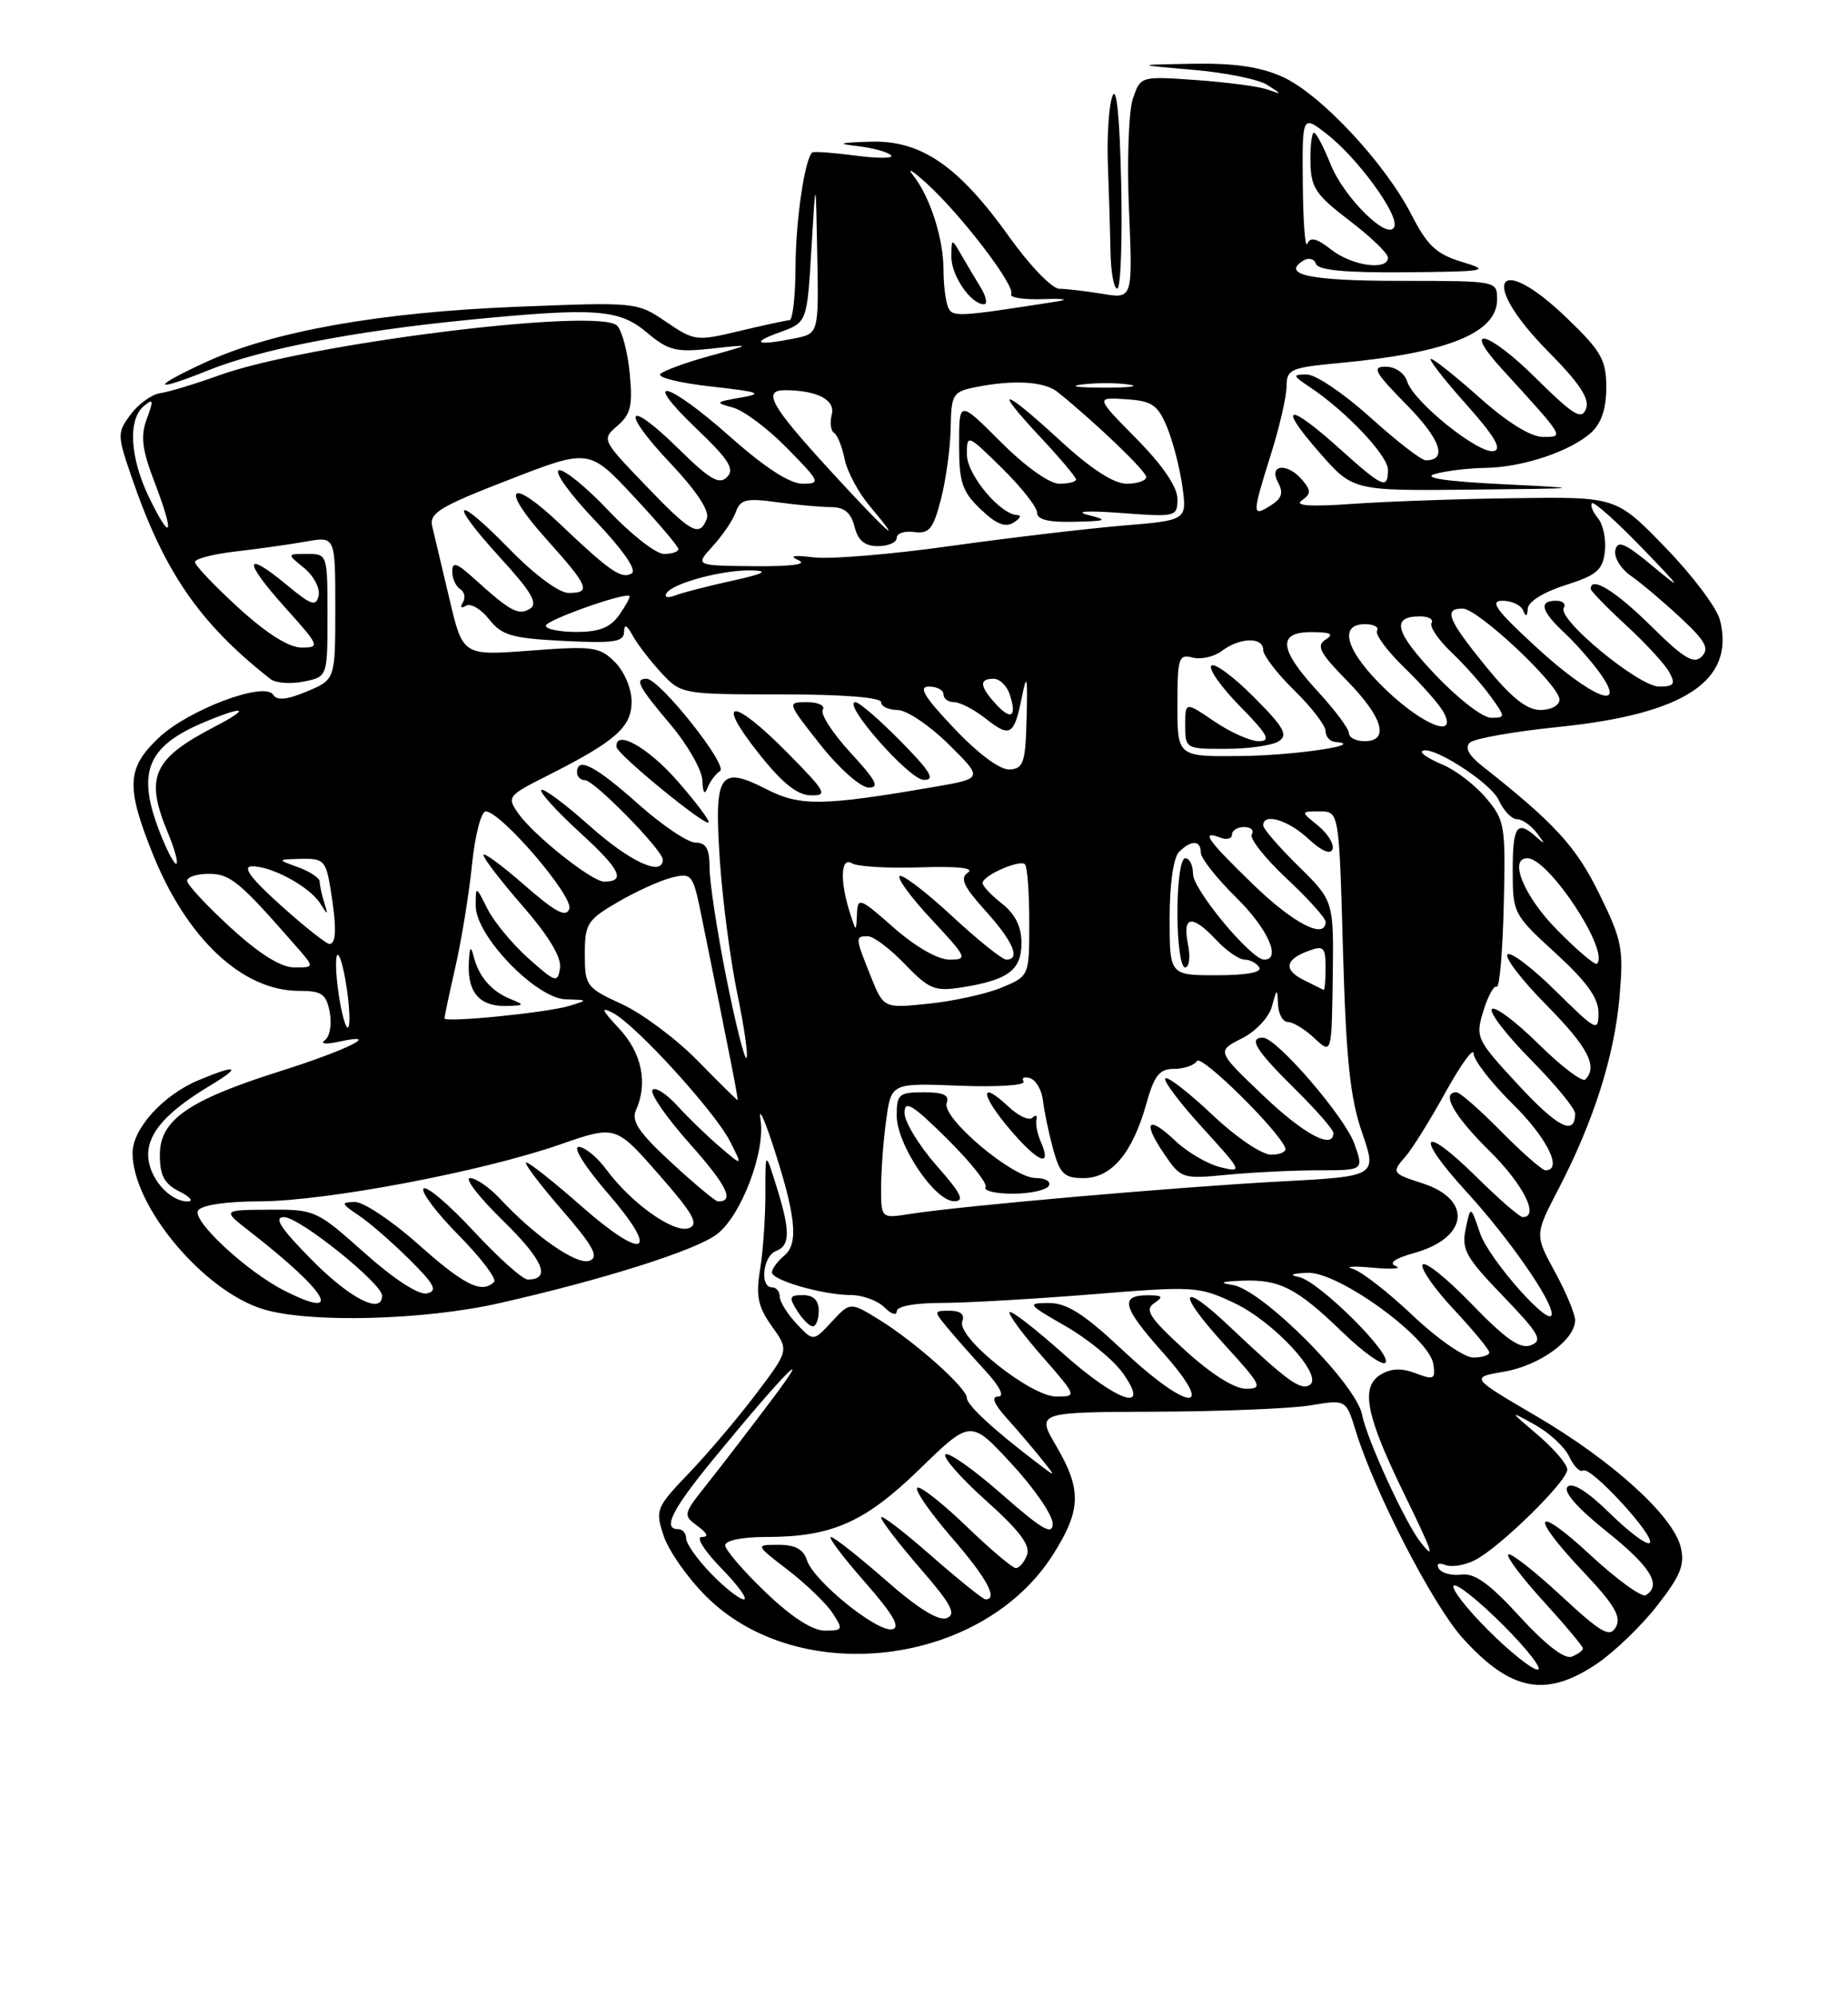 <?xml version="1.0" encoding="UTF-8" standalone="no"?>
<!DOCTYPE svg PUBLIC "-//W3C//DTD SVG 1.1//EN" "http://www.w3.org/Graphics/SVG/1.1/DTD/svg11.dtd" >
<svg xmlns="http://www.w3.org/2000/svg" xmlns:xlink="http://www.w3.org/1999/xlink" version="1.1" viewBox="0 0 237 256">
 <g >
 <path fill="currentColor"
d=" M 204.79 213.25 C 207.03 211.74 210.53 208.37 212.55 205.77 C 215.55 201.93 216.10 200.53 215.54 198.27 C 214.54 194.26 206.77 187.22 197.03 181.51 C 188.55 176.55 188.55 176.55 192.93 175.80 C 197.47 175.02 202.00 171.73 202.00 169.21 C 202.00 168.42 200.84 165.63 199.41 163.01 C 196.82 158.26 196.82 158.26 199.88 152.38 C 204.38 143.72 207.04 135.37 207.70 127.76 C 208.24 121.59 208.02 120.49 205.08 114.52 C 202.11 108.47 199.36 105.49 190.00 98.11 C 188.36 96.82 187.84 95.81 188.50 95.19 C 189.05 94.66 194.15 93.76 199.84 93.18 C 216.08 91.52 222.54 87.25 220.58 79.47 C 220.19 77.92 217.04 73.73 213.58 70.17 C 207.28 63.68 207.28 63.68 194.39 63.85 C 187.30 63.94 177.90 64.27 173.50 64.58 C 168.05 64.97 165.96 64.83 166.94 64.15 C 168.13 63.32 168.15 62.88 167.06 61.58 C 165.17 59.29 162.65 59.47 163.89 61.80 C 164.63 63.18 164.40 63.89 162.93 64.81 C 160.55 66.30 160.55 66.01 163.01 58.16 C 164.11 54.67 165.00 50.77 165.00 49.49 C 165.00 47.34 165.53 47.11 171.75 46.53 C 185.62 45.25 192.00 42.68 192.00 38.38 C 192.00 36.00 192.00 36.00 179.56 36.00 C 167.99 36.00 164.24 35.21 167.17 33.39 C 167.84 32.98 168.56 33.18 168.77 33.82 C 169.05 34.64 172.58 34.97 180.33 34.90 C 190.71 34.80 191.22 34.70 187.50 33.57 C 184.21 32.58 183.06 31.50 181.00 27.49 C 177.59 20.87 169.37 12.07 164.50 9.86 C 161.65 8.57 158.34 8.08 153.00 8.17 C 145.50 8.30 145.50 8.30 153.00 8.95 C 157.12 9.30 161.40 10.17 162.50 10.87 C 164.50 12.15 164.50 12.15 162.50 11.46 C 161.40 11.07 157.30 10.54 153.39 10.26 C 146.28 9.76 146.28 9.76 145.29 12.63 C 144.75 14.22 144.52 20.58 144.79 26.90 C 145.27 38.31 145.27 38.31 141.38 37.66 C 139.25 37.31 136.75 37.02 135.84 37.01 C 134.92 37.00 132.07 34.05 129.49 30.44 C 122.93 21.25 118.14 17.95 111.60 18.16 C 107.58 18.29 107.24 18.41 110.00 18.73 C 111.92 18.96 113.85 19.48 114.27 19.90 C 114.70 20.31 112.67 20.33 109.77 19.95 C 106.87 19.57 104.35 19.38 104.16 19.55 C 103.20 20.39 102.04 28.31 102.02 34.25 C 102.01 37.96 101.66 41.02 101.25 41.04 C 100.84 41.06 97.95 41.68 94.82 42.43 C 89.31 43.75 89.04 43.71 85.41 41.24 C 81.69 38.71 81.60 38.71 66.09 39.33 C 48.72 40.03 35.05 42.46 26.52 46.36 C 19.27 49.68 19.43 50.40 26.75 47.45 C 33.44 44.76 45.23 42.47 59.86 41.02 C 76.37 39.39 79.37 39.60 82.96 42.62 C 85.72 44.94 86.68 45.18 91.29 44.68 C 96.50 44.11 96.50 44.11 91.00 45.63 C 87.97 46.46 85.13 47.50 84.69 47.93 C 84.24 48.37 87.16 49.09 91.19 49.54 C 97.43 50.23 97.99 50.44 95.00 50.96 C 91.71 51.53 91.65 51.60 94.00 52.24 C 95.38 52.61 98.51 54.96 100.96 57.46 C 105.20 61.78 105.29 62.00 102.92 62.00 C 101.29 62.00 98.09 59.93 93.66 56.00 C 85.55 48.79 81.98 47.93 89.32 54.94 C 93.48 58.92 94.25 60.13 93.24 61.15 C 92.23 62.17 91.02 61.45 87.02 57.52 C 80.29 50.90 79.45 52.48 86.01 59.41 C 89.35 62.95 91.02 65.49 90.65 66.47 C 89.71 68.91 88.68 68.35 82.74 62.16 C 77.18 56.37 77.15 56.32 79.19 54.57 C 80.89 53.11 81.16 51.98 80.76 47.85 C 80.50 45.12 79.77 42.37 79.14 41.74 C 76.78 39.38 39.33 44.05 28.15 48.09 C 25.04 49.21 21.62 50.25 20.55 50.39 C 19.48 50.54 17.78 51.76 16.77 53.10 C 15.01 55.47 15.01 55.72 16.93 61.30 C 21.08 73.35 25.60 79.90 34.69 87.04 C 35.35 87.55 37.26 87.70 38.94 87.36 C 42.00 86.75 42.00 86.75 42.00 78.88 C 42.00 71.05 41.98 71.00 39.39 71.00 C 36.78 71.00 36.78 71.00 39.00 72.80 C 40.22 73.79 41.06 75.38 40.86 76.33 C 40.55 77.80 39.93 77.59 36.70 74.91 C 31.25 70.41 31.18 71.87 36.56 77.86 C 41.00 82.79 41.08 83.00 38.67 83.00 C 37.05 83.00 34.19 81.20 30.58 77.90 C 27.51 75.09 25.00 72.46 25.00 72.04 C 25.00 71.62 27.36 71.01 30.25 70.68 C 33.14 70.35 37.19 69.78 39.25 69.41 C 43.00 68.74 43.00 68.74 43.00 77.92 C 43.00 87.10 43.00 87.10 39.35 88.63 C 36.79 89.70 35.51 89.82 35.03 89.05 C 33.94 87.29 24.19 90.95 20.36 94.56 C 16.26 98.44 16.13 100.81 19.56 109.38 C 23.93 120.29 31.08 127.00 38.33 127.00 C 41.28 127.00 41.84 127.39 42.29 129.75 C 42.58 131.28 42.30 132.86 41.66 133.33 C 41.01 133.80 41.82 133.88 43.50 133.51 C 49.15 132.28 44.55 134.58 35.86 137.32 C 24.14 141.03 20.50 143.56 20.50 148.01 C 20.50 150.67 21.06 151.73 23.00 152.71 C 24.38 153.40 24.86 153.98 24.08 153.99 C 21.70 154.01 19.00 150.84 19.00 148.02 C 19.00 145.15 21.40 142.47 27.00 139.11 C 31.07 136.66 30.41 136.38 25.47 138.45 C 20.91 140.35 17.00 144.67 17.00 147.79 C 17.00 154.62 26.15 165.53 33.81 167.82 C 39.73 169.60 54.36 169.22 64.00 167.04 C 77.38 164.01 89.12 160.30 91.91 158.22 C 95.03 155.89 98.20 147.61 97.53 143.50 C 97.27 141.85 97.94 143.20 99.03 146.50 C 102.07 155.73 102.46 159.37 100.60 160.92 C 99.72 161.65 99.00 162.62 99.00 163.08 C 99.00 164.10 105.56 165.99 109.18 165.99 C 110.65 166.00 112.56 166.71 113.43 167.57 C 114.29 168.44 115.00 168.66 115.00 168.07 C 115.00 167.43 117.32 167.00 120.72 167.00 C 123.86 167.00 132.54 166.50 140.00 165.90 C 153.13 164.83 153.73 164.86 158.29 167.01 C 163.39 169.41 169.81 176.38 167.96 177.52 C 166.78 178.25 165.06 176.99 157.77 170.10 C 151.27 163.94 150.78 165.50 157.06 172.37 C 161.80 177.56 162.01 178.00 159.79 178.00 C 158.30 178.00 155.31 176.11 151.94 173.03 C 147.46 168.94 146.76 167.89 148.00 167.05 C 149.24 166.21 149.11 166.03 147.31 166.02 C 143.54 165.99 143.91 167.50 149.12 173.34 C 156.18 181.27 152.48 181.03 143.92 173.00 C 139.01 168.40 136.81 167.00 134.51 167.01 C 131.65 167.02 131.75 167.16 136.66 169.98 C 139.50 171.61 142.79 174.30 143.98 175.97 C 147.71 181.20 143.35 179.75 136.20 173.37 C 132.74 170.29 129.72 167.95 129.48 168.18 C 129.25 168.41 131.11 170.94 133.61 173.80 C 138.14 178.98 138.15 179.00 135.47 179.00 C 132.17 179.00 122.64 171.38 123.41 169.36 C 123.75 168.48 123.19 168.00 121.81 168.00 C 119.72 168.00 119.72 168.03 121.56 170.25 C 122.59 171.49 124.78 173.96 126.42 175.75 C 128.25 177.75 128.86 179.00 128.01 179.00 C 127.09 179.00 127.46 179.93 129.09 181.75 C 130.45 183.26 132.44 185.60 133.53 186.95 C 135.50 189.40 135.50 189.40 132.94 187.45 C 127.42 183.25 124.00 180.09 124.00 179.18 C 124.00 177.91 117.40 172.02 112.77 169.16 C 109.04 166.86 109.04 166.86 106.67 169.41 C 104.31 171.96 104.31 171.96 102.15 169.66 C 100.97 168.40 100.00 166.84 100.00 166.19 C 100.00 165.53 99.55 165.00 99.00 165.00 C 97.41 165.00 97.84 161.00 99.50 160.36 C 101.36 159.65 101.37 157.78 99.56 152.00 C 98.15 147.50 98.15 147.50 98.16 153.00 C 98.16 156.03 97.86 160.39 97.48 162.70 C 96.92 166.13 97.20 167.48 98.99 169.99 C 101.19 173.07 101.19 173.07 97.00 178.61 C 94.70 181.66 90.83 186.23 88.40 188.77 C 84.13 193.23 84.01 193.51 85.11 196.85 C 85.74 198.75 88.18 202.24 90.54 204.59 C 102.38 216.43 125.95 213.61 135.05 199.25 C 138.66 193.57 138.74 190.93 135.46 185.34 C 132.92 181.00 132.92 181.00 148.21 180.94 C 156.62 180.91 165.55 180.54 168.06 180.13 C 172.63 179.37 172.63 179.37 173.88 183.44 C 176.31 191.30 183.77 205.74 187.58 209.96 C 193.75 216.79 198.25 217.65 204.79 213.25 Z  M 105.00 168.00 C 105.00 166.66 104.33 166.00 102.99 166.00 C 101.23 166.00 101.14 166.25 102.23 168.00 C 102.92 169.10 103.82 170.00 104.24 170.00 C 104.66 170.00 105.00 169.10 105.00 168.00 Z  M 192.50 62.05 C 185.40 61.70 182.39 61.24 184.00 60.76 C 185.38 60.36 188.30 60.00 190.50 59.97 C 195.28 59.90 201.39 57.86 204.07 55.44 C 205.37 54.26 206.00 52.37 206.00 49.66 C 206.00 46.14 205.38 45.03 201.00 40.82 C 191.91 32.05 189.60 36.01 198.54 45.04 C 202.59 49.14 203.90 51.11 203.40 52.40 C 202.83 53.88 201.79 53.24 196.89 48.39 C 190.87 42.43 187.34 41.51 192.59 47.26 C 200.77 56.23 200.63 56.00 197.87 56.00 C 196.32 56.00 193.31 54.14 189.79 51.00 C 186.70 48.25 183.88 46.00 183.51 46.00 C 183.14 46.00 185.15 48.59 187.97 51.75 C 191.68 55.91 192.68 57.59 191.56 57.82 C 189.64 58.22 181.30 51.52 180.47 48.91 C 180.12 47.81 178.95 47.00 177.72 47.00 C 175.89 47.00 176.29 47.72 180.41 51.90 C 184.76 56.33 185.68 59.00 182.85 59.00 C 182.28 59.00 179.08 56.52 175.74 53.50 C 172.39 50.48 168.74 48.00 167.61 48.00 C 165.71 48.00 165.74 48.12 168.03 49.65 C 172.64 52.73 178.00 58.40 178.00 60.20 C 178.00 62.79 177.36 62.51 171.79 57.50 C 165.15 51.53 163.76 51.77 169.17 57.95 C 173.50 62.91 173.50 62.91 188.50 62.76 C 203.50 62.60 203.50 62.60 192.50 62.05 Z  M 143.79 23.56 C 143.60 15.00 143.20 10.92 142.67 12.31 C 142.21 13.52 141.95 17.42 142.08 21.00 C 142.22 24.58 142.37 29.64 142.42 32.25 C 142.46 34.86 142.85 37.00 143.29 37.00 C 143.72 37.00 143.95 30.95 143.79 23.56 Z  M 190.85 208.94 C 188.06 206.16 186.08 203.59 186.43 203.24 C 186.78 202.88 189.64 205.16 192.78 208.30 C 195.91 211.43 197.90 214.00 197.19 214.00 C 196.48 214.00 193.63 211.72 190.85 208.94 Z  M 194.91 207.21 C 191.07 203.01 189.12 201.60 187.45 201.82 C 186.21 201.98 184.90 201.65 184.54 201.07 C 184.16 200.45 184.50 200.25 185.37 200.59 C 186.18 200.90 187.89 200.62 189.17 199.96 C 192.36 198.33 201.00 189.86 201.00 188.36 C 201.00 187.69 199.31 185.71 197.25 183.95 C 193.50 180.76 193.50 180.76 196.87 182.63 C 198.72 183.66 200.70 185.50 201.26 186.72 C 201.83 187.94 202.62 188.73 203.03 188.48 C 204.00 187.88 212.36 196.97 211.57 197.76 C 211.23 198.10 208.94 196.40 206.48 193.98 C 203.61 191.17 201.66 189.94 201.04 190.56 C 200.43 191.17 202.22 193.23 206.04 196.29 C 211.70 200.81 213.15 203.17 211.07 204.46 C 210.56 204.77 207.41 202.50 204.07 199.41 C 196.71 192.59 196.02 194.03 203.09 201.50 C 207.04 205.67 207.96 207.24 207.24 208.53 C 206.45 209.95 205.41 209.35 200.13 204.46 C 196.72 201.31 193.71 198.96 193.43 199.24 C 193.15 199.52 195.19 202.23 197.96 205.26 C 200.73 208.30 203.00 211.01 203.00 211.28 C 203.00 211.56 202.35 212.04 201.55 212.34 C 200.65 212.69 198.17 210.78 194.91 207.21 Z  M 98.16 204.06 C 95.32 201.34 93.00 198.64 93.00 198.06 C 93.00 197.45 95.20 197.00 98.13 197.00 C 106.71 197.00 110.88 195.16 117.99 188.25 C 124.49 181.94 124.49 181.94 129.74 187.63 C 132.64 190.76 135.00 194.20 135.00 195.28 C 135.00 196.85 133.67 196.08 128.46 191.50 C 124.86 188.34 121.61 186.05 121.25 186.42 C 120.88 186.78 123.23 189.45 126.47 192.35 C 130.74 196.17 132.18 198.08 131.71 199.31 C 131.35 200.24 130.71 201.00 130.28 200.99 C 129.85 200.99 126.96 198.54 123.86 195.55 C 120.75 192.57 117.95 190.38 117.63 190.70 C 117.31 191.02 119.29 193.87 122.02 197.03 C 126.52 202.21 128.05 205.00 126.40 205.00 C 126.08 205.00 122.93 202.47 119.40 199.38 C 115.88 196.29 113.00 194.09 113.00 194.49 C 113.00 194.90 115.25 197.83 118.00 201.01 C 122.02 205.64 122.69 206.90 121.41 207.40 C 120.36 207.80 117.68 206.14 113.55 202.50 C 110.10 199.48 106.95 197.00 106.56 197.00 C 106.16 197.00 108.11 199.59 110.89 202.75 C 114.52 206.88 115.52 208.59 114.43 208.83 C 112.51 209.25 104.34 202.64 103.49 199.98 C 103.05 198.58 101.98 198.00 99.85 198.00 C 96.84 198.00 96.84 198.00 101.07 201.25 C 103.39 203.04 105.96 205.51 106.77 206.75 C 108.16 208.87 108.11 209.00 105.78 209.00 C 104.18 209.00 101.49 207.25 98.16 204.06 Z  M 91.20 201.70 C 89.44 199.89 88.00 197.86 88.00 197.20 C 88.00 196.54 87.55 196.00 87.00 196.00 C 84.93 196.00 86.16 193.52 91.42 187.11 C 100.44 176.10 104.85 171.62 98.91 179.50 C 96.01 183.35 92.26 188.23 90.58 190.34 C 87.61 194.07 87.58 194.22 89.45 195.59 C 90.75 196.54 90.93 197.00 89.99 197.00 C 89.21 197.00 90.33 198.78 92.50 201.00 C 94.65 203.20 95.95 205.00 95.40 205.00 C 94.85 205.00 92.95 203.52 91.20 201.70 Z  M 182.24 197.75 C 180.28 195.32 175.28 184.46 174.69 181.34 C 173.93 177.38 161.87 165.29 158.09 164.70 C 156.24 164.41 156.58 164.26 159.32 164.15 C 164.12 163.96 166.33 165.10 172.23 170.81 C 174.83 173.32 177.27 175.06 177.67 174.67 C 178.67 173.66 169.11 164.18 166.58 163.68 C 165.25 163.42 165.64 163.22 167.69 163.14 C 171.64 162.97 183.32 171.44 183.82 174.84 C 184.11 176.79 183.88 176.90 181.54 176.01 C 179.71 175.32 178.37 175.38 177.03 176.21 C 174.47 177.81 175.18 181.40 179.97 191.25 C 183.75 198.99 184.13 200.10 182.24 197.75 Z  M 181.18 168.61 C 178.05 165.64 174.60 162.96 173.50 162.64 C 172.40 162.33 173.53 162.25 176.00 162.48 C 178.47 162.71 179.83 162.62 179.01 162.28 C 178.04 161.89 178.88 161.29 181.40 160.59 C 188.31 158.65 188.87 153.75 182.43 151.67 C 178.52 150.41 178.44 150.29 180.23 148.26 C 181.09 147.29 183.41 143.57 185.38 140.00 C 187.36 136.43 188.98 134.19 188.99 135.04 C 188.99 135.88 191.25 138.79 194.00 141.50 C 198.42 145.85 200.47 150.00 198.21 150.00 C 197.78 150.00 195.21 147.75 192.50 145.00 C 189.79 142.25 187.22 140.00 186.79 140.00 C 184.75 140.00 186.45 143.01 191.00 147.50 C 195.36 151.80 197.48 156.00 195.28 156.00 C 194.89 156.00 192.20 153.66 189.31 150.81 C 182.31 143.90 181.32 145.38 188.04 152.72 C 193.42 158.59 199.00 166.57 199.00 168.40 C 199.00 170.49 190.98 161.47 189.81 158.06 C 188.60 154.50 188.60 154.50 187.97 157.50 C 187.41 160.15 187.98 161.16 192.75 166.11 C 197.41 170.95 197.91 171.82 196.34 172.42 C 194.96 172.95 193.13 171.68 188.76 167.16 C 185.59 163.88 182.75 161.60 182.45 162.09 C 182.14 162.58 183.95 165.17 186.45 167.84 C 188.95 170.52 191.00 173.00 191.00 173.35 C 191.00 173.71 190.07 174.00 188.93 174.00 C 187.78 174.00 184.30 171.57 181.18 168.61 Z  M 36.50 165.44 C 31.68 163.01 24.60 156.45 25.40 155.16 C 25.84 154.46 28.96 153.99 33.31 153.98 C 41.84 153.95 61.84 150.17 71.83 146.69 C 78.95 144.22 78.95 144.22 84.47 150.51 C 88.91 155.57 89.67 156.91 88.36 157.41 C 86.47 158.14 81.00 154.27 77.79 149.94 C 76.60 148.32 74.99 147.00 74.21 147.00 C 73.42 147.00 75.04 149.58 77.93 152.92 C 84.74 160.78 82.74 161.77 74.55 154.59 C 71.06 151.51 67.88 149.00 67.50 149.00 C 67.11 149.00 69.14 151.70 72.00 155.00 C 76.11 159.74 76.86 161.12 75.61 161.59 C 74.00 162.21 68.65 158.50 64.08 153.60 C 62.74 152.17 61.03 151.00 60.28 151.00 C 59.53 151.00 61.44 153.47 64.53 156.48 C 69.68 161.52 70.73 163.99 67.69 164.00 C 67.04 164.01 63.92 161.22 60.77 157.82 C 57.61 154.42 54.71 151.95 54.32 152.34 C 53.94 152.73 55.96 155.43 58.83 158.33 C 61.70 161.24 63.74 163.93 63.36 164.31 C 61.80 165.86 59.52 164.73 53.66 159.50 C 50.27 156.48 46.60 154.03 45.50 154.06 C 43.69 154.10 43.74 154.26 46.00 155.78 C 47.38 156.69 50.30 159.24 52.50 161.42 C 55.76 164.66 56.17 165.47 54.74 165.78 C 53.68 166.00 50.53 163.96 46.74 160.58 C 40.61 155.11 40.39 155.01 34.50 155.05 C 28.50 155.09 28.50 155.09 31.98 157.80 C 42.03 165.61 44.24 169.35 36.50 165.44 Z  M 40.00 161.50 C 35.97 157.42 35.05 156.00 36.43 156.00 C 38.39 156.00 49.00 164.50 49.00 166.08 C 49.00 168.54 44.89 166.45 40.00 161.50 Z  M 113.00 152.23 C 113.00 150.06 113.29 146.15 113.65 143.55 C 114.30 138.81 114.30 138.81 123.05 139.16 C 127.94 139.35 131.57 139.11 131.27 138.62 C 130.97 138.14 131.35 137.95 132.11 138.20 C 132.87 138.45 133.62 139.75 133.76 141.08 C 133.91 142.41 134.49 145.19 135.05 147.25 C 135.94 150.48 136.48 151.00 138.97 151.00 C 142.53 151.00 145.23 147.81 146.99 141.55 C 148.03 137.83 148.68 137.00 150.57 137.00 C 151.84 137.00 153.16 136.55 153.51 135.99 C 154.05 135.11 163.95 144.85 164.83 147.13 C 165.02 147.61 164.20 148.00 163.02 148.00 C 161.81 148.00 158.50 145.75 155.43 142.84 C 152.43 140.01 149.74 137.93 149.45 138.22 C 149.16 138.51 151.30 141.36 154.21 144.54 C 159.34 150.16 159.41 150.32 156.50 149.60 C 154.85 149.19 152.27 147.68 150.76 146.25 C 147.21 142.88 146.45 143.71 149.28 147.87 C 151.46 151.08 151.61 151.13 157.40 150.57 C 160.64 150.26 165.90 150.00 169.09 150.00 C 174.90 150.00 174.90 150.00 173.70 146.61 C 172.48 143.16 163.72 133.00 161.96 133.00 C 160.05 133.00 161.09 134.66 166.00 139.50 C 168.75 142.21 171.00 144.78 171.00 145.21 C 171.00 147.42 167.22 145.40 161.94 140.36 C 156.04 134.73 156.04 134.73 159.24 133.11 C 161.04 132.21 162.74 130.40 163.12 129.00 C 163.76 126.63 163.81 126.62 163.90 128.75 C 163.96 129.99 164.53 131.00 165.19 131.00 C 165.84 131.00 167.36 131.93 168.57 133.07 C 170.78 135.14 170.78 135.14 170.92 125.31 C 171.05 115.47 171.05 115.47 166.53 111.03 C 164.04 108.58 162.00 106.23 162.00 105.79 C 162.00 104.15 165.19 105.09 167.79 107.51 C 169.49 109.09 170.64 109.58 170.89 108.83 C 171.11 108.18 170.27 106.83 169.03 105.82 C 166.78 104.00 166.78 104.00 169.25 104.00 C 171.73 104.00 171.73 104.00 172.23 121.75 C 172.63 135.76 173.14 140.69 174.67 145.14 C 176.62 150.78 176.62 150.78 164.06 151.44 C 150.99 152.14 123.26 154.56 116.75 155.59 C 113.00 156.18 113.00 156.18 113.00 152.23 Z  M 120.08 149.36 C 117.84 146.81 116.00 143.78 116.00 142.64 C 116.00 140.95 117.00 141.55 121.45 145.95 C 124.45 148.92 126.68 151.71 126.39 152.17 C 126.11 152.63 127.68 153.00 129.88 153.00 C 132.08 153.00 134.16 152.55 134.50 152.00 C 134.84 151.44 134.09 151.00 132.81 150.99 C 129.87 150.99 120.70 143.24 121.41 141.37 C 121.79 140.37 121.00 140.00 118.47 140.00 C 115.28 140.00 115.00 140.25 115.00 142.99 C 115.00 146.67 119.84 153.91 122.33 153.96 C 123.78 153.99 123.30 153.01 120.08 149.36 Z  M 133.46 146.29 C 133.03 145.31 132.79 144.05 132.92 143.50 C 133.06 142.95 132.83 142.84 132.41 143.26 C 131.99 143.68 130.60 143.04 129.33 141.84 C 125.53 138.27 125.73 140.33 129.62 144.88 C 133.22 149.07 134.96 149.72 133.46 146.29 Z  M 86.13 149.04 C 81.94 145.18 80.93 143.69 81.56 142.29 C 83.12 138.82 82.31 134.94 79.39 131.82 C 77.15 129.43 76.97 128.98 78.60 129.83 C 81.53 131.34 91.68 142.47 93.64 146.32 C 95.25 149.50 95.25 149.50 92.38 147.05 C 90.79 145.71 88.31 143.31 86.86 141.72 C 85.41 140.14 83.97 139.24 83.67 139.72 C 83.37 140.21 85.55 143.34 88.53 146.67 C 93.24 151.97 94.24 154.02 92.08 153.99 C 91.76 153.99 89.08 151.76 86.13 149.04 Z  M 194.69 139.03 C 189.32 133.23 189.20 132.97 190.24 129.57 C 190.83 127.65 191.60 126.25 191.95 126.47 C 192.30 126.69 192.71 122.01 192.85 116.08 C 193.11 105.80 193.00 105.15 190.58 102.28 C 189.18 100.62 186.67 98.69 184.99 98.00 C 183.31 97.30 182.13 96.53 182.37 96.30 C 183.36 95.31 191.16 100.27 192.20 102.54 C 192.82 103.89 193.87 105.00 194.54 105.00 C 195.21 105.00 196.35 105.79 197.08 106.75 C 198.21 108.24 198.19 108.31 197.00 107.25 C 194.55 105.07 194.00 105.86 194.00 111.57 C 194.00 117.05 194.09 117.23 199.50 122.17 C 203.48 125.81 205.00 127.92 205.00 129.82 C 205.00 132.30 204.72 132.15 199.52 127.02 C 196.51 124.05 193.73 121.94 193.33 122.33 C 192.94 122.73 195.18 125.64 198.31 128.81 C 203.64 134.19 204.96 136.71 203.31 138.36 C 202.93 138.74 200.24 136.70 197.33 133.83 C 194.43 130.96 191.73 128.94 191.33 129.33 C 190.94 129.73 193.18 132.64 196.31 135.81 C 199.44 138.97 202.00 142.08 202.00 142.72 C 202.00 145.65 199.78 144.53 194.69 139.03 Z  M 89.46 135.94 C 86.73 133.16 82.36 129.90 79.75 128.70 C 75.18 126.60 75.00 126.35 75.00 122.30 C 75.00 118.40 75.31 117.90 79.25 115.61 C 81.59 114.25 84.70 112.84 86.16 112.48 C 88.71 111.86 88.87 112.06 89.91 117.16 C 93.90 136.79 94.72 141.00 94.58 141.00 C 94.50 141.00 92.19 138.73 89.46 135.94 Z  M 93.14 125.27 C 91.96 119.35 91.00 113.04 91.00 111.25 C 91.00 108.79 90.56 108.00 89.20 108.00 C 88.21 108.00 84.87 105.75 81.79 103.00 C 76.34 98.15 74.00 96.94 74.00 99.00 C 74.00 99.55 74.46 100.00 75.02 100.00 C 76.20 100.00 85.00 108.97 85.00 110.18 C 85.00 112.40 80.81 110.48 75.65 105.88 C 72.49 103.06 69.69 100.98 69.42 101.25 C 69.15 101.52 71.40 103.99 74.42 106.75 C 79.56 111.45 80.32 113.00 77.47 113.00 C 75.91 113.00 68.43 107.06 66.47 104.26 C 64.98 102.14 65.11 101.98 70.22 99.41 C 78.94 95.01 81.00 93.20 81.00 89.93 C 81.00 88.27 80.07 86.07 78.87 84.87 C 76.90 82.90 76.06 82.78 68.04 83.39 C 59.35 84.05 59.35 84.05 57.64 76.77 C 56.70 72.77 55.70 68.60 55.44 67.50 C 55.01 65.77 56.32 64.96 65.25 61.50 C 75.55 57.50 75.55 57.50 81.27 63.63 C 84.42 67.00 87.00 70.04 87.00 70.38 C 87.00 70.72 86.17 71.00 85.15 71.00 C 84.12 71.00 80.93 68.50 78.04 65.45 C 75.16 62.40 72.28 60.07 71.66 60.28 C 71.04 60.49 73.14 63.39 76.33 66.73 C 79.90 70.48 81.70 73.07 81.02 73.49 C 79.73 74.28 78.21 73.24 71.85 67.19 C 65.36 61.02 64.01 62.34 69.98 69.00 C 75.54 75.19 75.87 76.00 72.91 76.00 C 71.70 76.00 68.54 73.66 65.35 70.39 C 58.28 63.15 57.32 64.00 64.13 71.46 C 68.18 75.89 69.04 77.36 67.96 78.03 C 66.49 78.93 65.45 78.37 60.75 74.11 C 58.56 72.13 58.00 71.96 58.00 73.25 C 58.00 74.15 58.46 75.16 59.02 75.51 C 59.58 75.86 59.73 76.63 59.36 77.22 C 58.98 77.84 59.15 78.02 59.77 77.64 C 60.36 77.28 61.69 78.06 62.72 79.37 C 64.35 81.44 65.62 81.81 72.30 82.15 C 78.68 82.47 80.01 82.28 80.03 81.02 C 80.05 79.93 80.38 80.07 81.16 81.50 C 81.77 82.60 83.42 84.74 84.82 86.25 C 87.35 88.97 87.50 89.00 100.19 89.00 C 108.06 89.00 113.00 89.39 113.00 90.00 C 113.00 90.55 113.95 91.00 115.10 91.00 C 116.26 91.00 119.20 92.97 121.65 95.39 C 126.10 99.78 126.10 99.78 119.80 100.86 C 105.58 103.31 102.62 103.36 98.37 101.19 C 92.26 98.07 91.57 99.09 92.31 110.16 C 92.65 115.30 93.66 123.02 94.55 127.33 C 95.45 131.63 95.98 135.36 95.73 135.60 C 95.49 135.84 94.32 131.20 93.14 125.27 Z  M 86.87 100.09 C 83.09 95.77 78.85 93.41 79.07 95.75 C 79.16 96.69 90.36 105.86 90.87 105.42 C 91.08 105.24 89.28 102.84 86.87 100.09 Z  M 92.34 98.83 C 93.43 98.12 84.58 87.00 82.92 87.00 C 81.35 87.00 81.86 87.98 86.00 92.88 C 88.20 95.49 90.04 98.72 90.08 100.06 C 90.13 101.61 90.37 101.95 90.73 101.00 C 91.04 100.17 91.77 99.20 92.34 98.83 Z  M 101.00 96.50 C 94.00 89.41 91.62 89.37 97.20 96.44 C 100.27 100.33 102.21 101.90 103.97 101.94 C 106.21 102.00 105.95 101.51 101.00 96.50 Z  M 109.08 96.48 C 106.79 93.99 105.18 91.51 105.52 90.98 C 105.85 90.44 104.95 90.00 103.51 90.00 C 100.91 90.00 100.91 90.01 105.20 95.44 C 107.58 98.46 110.34 100.91 111.38 100.94 C 112.86 100.99 112.37 100.04 109.08 96.48 Z  M 115.50 95.00 C 112.79 92.25 110.19 90.00 109.71 90.00 C 107.87 90.00 116.58 99.92 118.46 99.96 C 120.00 99.99 119.36 98.92 115.50 95.00 Z  M 43.45 127.55 C 43.07 124.99 42.98 122.68 43.26 122.41 C 43.53 122.13 44.07 123.99 44.45 126.55 C 44.84 129.10 44.93 131.41 44.65 131.68 C 44.38 131.96 43.84 130.10 43.45 127.55 Z  M 57.00 130.52 C 57.00 130.30 57.64 127.28 58.43 123.81 C 59.21 120.34 60.17 114.46 60.54 110.75 C 60.92 107.04 61.71 104.00 62.29 104.00 C 64.22 104.00 73.57 114.89 73.01 116.48 C 72.60 117.65 71.26 116.94 67.24 113.43 C 64.36 110.91 62.00 109.18 62.00 109.59 C 62.00 110.01 64.28 112.97 67.07 116.17 C 70.38 119.98 72.03 122.72 71.82 124.08 C 71.52 126.03 71.25 125.94 67.76 122.83 C 65.71 121.00 63.35 118.15 62.52 116.50 C 61.01 113.50 61.01 113.50 61.01 116.11 C 61.00 119.95 68.74 127.97 72.57 128.09 C 75.45 128.17 75.46 128.18 73.00 128.93 C 70.08 129.81 57.00 131.11 57.00 130.52 Z  M 65.47 128.05 C 62.99 127.04 61.38 125.16 60.72 122.50 C 60.38 121.11 60.20 121.43 60.12 123.55 C 59.97 127.26 61.56 129.02 64.95 128.94 C 67.28 128.88 67.33 128.80 65.47 128.05 Z  M 111.66 125.11 C 109.66 120.12 109.65 120.00 111.30 120.00 C 112.02 120.00 114.16 121.61 116.05 123.58 C 119.17 126.81 119.87 127.10 123.38 126.55 C 129.30 125.61 131.00 124.34 131.00 120.86 C 131.00 118.77 130.20 117.16 128.50 115.82 C 127.12 114.74 126.00 113.55 126.01 113.18 C 126.02 112.22 130.79 110.12 131.45 110.78 C 131.75 111.09 132.00 114.43 132.00 118.22 C 132.00 125.10 132.00 125.10 128.49 126.57 C 126.57 127.37 122.36 128.31 119.15 128.64 C 113.32 129.25 113.32 129.25 111.66 125.11 Z  M 167.25 125.64 C 164.58 124.32 164.77 123.00 167.80 121.88 C 169.75 121.16 170.00 121.40 170.00 124.03 C 170.00 125.66 169.89 126.94 169.75 126.88 C 169.61 126.81 168.49 126.25 167.25 125.64 Z  M 150.00 117.70 C 150.00 113.36 150.49 109.91 151.20 109.20 C 152.77 107.63 154.00 107.67 154.00 109.29 C 154.00 110.00 156.03 112.57 158.50 115.00 C 162.57 118.99 164.38 123.00 162.13 123.00 C 160.46 123.00 153.00 114.03 153.00 112.02 C 153.00 110.91 152.55 110.00 152.00 110.00 C 151.43 110.00 151.00 113.00 151.00 117.00 C 151.00 120.88 151.43 124.00 151.97 124.00 C 152.52 124.00 152.69 122.69 152.35 121.00 C 151.62 117.34 152.87 117.17 156.00 120.50 C 157.29 121.88 158.92 123.00 159.62 123.00 C 160.31 123.00 161.16 123.45 161.50 124.00 C 161.89 124.62 159.84 125.00 156.06 125.00 C 150.00 125.00 150.00 125.00 150.00 117.70 Z  M 29.58 118.90 C 26.51 116.09 24.00 113.39 24.00 112.90 C 24.00 112.40 25.26 112.00 26.80 112.00 C 29.53 112.00 30.73 113.00 37.94 121.25 C 40.35 124.00 40.35 124.00 37.75 124.00 C 36.03 124.00 33.29 122.29 29.58 118.90 Z  M 199.69 119.19 C 195.46 114.90 193.43 110.00 195.88 110.00 C 198.61 110.00 206.45 121.88 204.81 123.52 C 204.57 123.76 202.27 121.81 199.69 119.19 Z  M 114.64 118.92 C 110.24 115.04 109.99 114.95 109.90 117.17 C 109.80 119.50 109.80 119.50 109.00 117.00 C 107.69 112.92 107.82 109.77 109.25 110.65 C 109.94 111.08 113.88 111.31 118.00 111.17 C 122.80 111.01 125.01 111.25 124.14 111.83 C 123.07 112.56 123.55 113.60 126.39 116.75 C 129.93 120.67 130.93 123.00 129.06 123.00 C 128.54 123.00 125.37 120.46 122.03 117.36 C 118.68 114.26 115.68 111.98 115.37 112.30 C 115.05 112.61 116.93 115.15 119.54 117.93 C 124.03 122.74 124.14 123.00 121.78 123.00 C 120.28 123.00 117.42 121.36 114.64 118.92 Z  M 36.00 116.03 C 32.15 112.57 31.04 111.07 32.30 111.04 C 34.77 110.98 39.66 113.62 41.03 115.75 C 42.08 117.38 42.11 117.38 41.58 115.67 C 41.26 114.66 41.00 113.46 41.00 113.00 C 41.00 112.54 39.76 111.71 38.25 111.16 C 35.50 110.16 35.50 110.16 38.62 110.08 C 41.47 110.01 41.79 110.33 42.36 113.75 C 43.19 118.77 43.15 121.00 42.25 120.99 C 41.84 120.98 39.02 118.75 36.00 116.03 Z  M 160.75 113.40 C 154.82 107.66 153.91 106.37 156.50 107.36 C 157.32 107.68 158.00 107.50 158.00 106.97 C 158.00 106.44 158.70 106.00 159.56 106.00 C 160.42 106.00 160.86 106.42 160.54 106.94 C 160.22 107.46 162.22 109.99 164.98 112.58 C 167.74 115.16 170.00 117.66 170.00 118.14 C 170.00 120.49 165.91 118.39 160.75 113.40 Z  M 20.63 107.02 C 17.44 99.06 18.75 95.67 26.25 92.54 C 31.49 90.35 32.22 90.71 27.50 93.16 C 19.59 97.26 18.56 99.61 21.51 106.69 C 22.35 108.68 22.85 110.48 22.64 110.70 C 22.42 110.91 21.52 109.26 20.63 107.02 Z  M 122.39 93.38 C 118.51 89.30 117.73 88.00 119.14 88.00 C 120.16 88.00 121.00 88.45 121.00 89.00 C 121.00 89.55 121.61 90.00 122.37 90.00 C 123.12 90.00 124.94 90.95 126.42 92.11 C 129.57 94.59 130.06 94.29 131.07 89.26 C 131.69 86.19 131.80 86.69 131.66 92.00 C 131.52 97.73 131.26 98.52 129.50 98.63 C 128.28 98.71 125.51 96.67 122.39 93.38 Z  M 151.00 90.38 C 151.00 84.31 151.16 83.81 152.95 84.28 C 154.03 84.56 155.72 84.18 156.70 83.43 C 159.00 81.69 162.00 81.61 162.00 83.30 C 162.00 84.01 163.80 86.35 166.00 88.50 C 168.20 90.65 170.00 92.99 170.00 93.70 C 170.00 94.42 170.56 95.04 171.25 95.10 C 175.38 95.43 166.13 96.82 159.25 96.90 C 151.00 97.00 151.00 97.00 151.00 90.38 Z  M 164.00 95.01 C 165.23 94.22 164.66 93.21 160.79 89.33 C 158.19 86.72 155.74 84.92 155.35 85.32 C 154.95 85.72 156.60 88.06 159.02 90.52 C 162.60 94.17 163.05 95.00 161.44 95.00 C 160.35 95.00 157.78 93.86 155.73 92.46 C 152.00 89.93 152.00 89.93 152.00 92.96 C 152.00 95.96 152.07 96.00 157.25 95.98 C 160.14 95.98 163.18 95.54 164.00 95.01 Z  M 173.00 93.98 C 173.00 93.42 171.20 91.00 169.00 88.62 C 164.01 83.20 163.79 80.99 168.25 81.02 C 170.68 81.03 171.12 81.27 170.00 81.98 C 168.77 82.76 169.26 83.69 172.75 87.25 C 177.36 91.94 178.24 95.00 175.00 95.00 C 173.90 95.00 173.00 94.54 173.00 93.98 Z  M 177.75 88.42 C 172.68 83.58 171.53 80.00 175.06 80.00 C 176.19 80.00 176.89 80.38 176.60 80.84 C 176.32 81.30 177.90 83.44 180.12 85.59 C 182.34 87.74 184.59 90.29 185.11 91.25 C 187.02 94.74 182.59 93.04 177.75 88.42 Z  M 127.66 90.18 C 125.62 87.93 125.56 87.00 127.43 87.00 C 128.22 87.00 129.16 87.93 129.52 89.08 C 130.43 91.92 129.65 92.38 127.66 90.18 Z  M 184.09 86.50 C 178.88 81.00 178.36 79.00 182.12 79.00 C 183.22 79.00 183.88 79.38 183.59 79.85 C 183.31 80.31 184.45 82.00 186.13 83.60 C 187.81 85.19 190.07 87.74 191.16 89.25 C 193.10 91.94 193.10 92.00 191.21 92.00 C 190.16 92.00 186.95 89.52 184.09 86.50 Z  M 190.55 85.41 C 185.66 79.40 185.10 78.00 187.58 78.00 C 189.54 78.00 200.00 87.83 200.00 89.67 C 200.00 90.41 198.92 91.00 197.55 91.00 C 195.80 91.00 193.83 89.43 190.55 85.41 Z  M 197.02 82.95 C 191.86 78.21 190.98 77.00 192.69 77.00 C 193.87 77.00 195.06 77.56 195.34 78.25 C 195.68 79.11 195.87 79.03 195.93 78.00 C 195.98 77.12 197.97 75.88 200.76 75.00 C 204.77 73.73 205.55 73.07 205.82 70.69 C 206.00 69.14 205.60 67.22 204.93 66.42 C 204.26 65.61 203.92 64.75 204.16 64.50 C 204.41 64.25 207.29 66.82 210.56 70.20 C 215.68 75.49 215.88 75.83 212.00 72.60 C 208.38 69.59 207.43 69.19 207.16 70.53 C 206.97 71.44 207.87 72.92 209.16 73.81 C 210.45 74.70 213.30 77.11 215.50 79.16 C 218.72 82.15 219.25 83.12 218.24 84.15 C 217.23 85.17 215.96 84.41 211.71 80.21 C 207.17 75.73 204.00 73.78 204.00 75.48 C 204.00 75.74 206.05 77.85 208.57 80.17 C 211.08 82.48 213.57 85.19 214.10 86.19 C 214.91 87.69 214.68 88.00 212.77 88.00 C 210.16 88.00 199.67 79.34 200.55 77.92 C 200.86 77.41 200.42 77.00 199.56 77.00 C 197.30 77.00 197.64 78.31 200.60 81.08 C 202.03 82.41 204.08 84.74 205.17 86.25 C 208.83 91.36 204.08 89.44 197.02 82.95 Z  M 70.00 80.20 C 70.00 79.49 80.19 75.87 80.73 76.40 C 80.85 76.52 80.26 77.61 79.42 78.81 C 78.28 80.43 76.87 81.00 73.94 81.00 C 71.77 81.00 70.00 80.64 70.00 80.20 Z  M 85.48 76.03 C 86.29 74.72 92.84 72.99 96.50 73.11 C 98.65 73.18 97.92 73.55 93.93 74.43 C 90.86 75.10 87.57 75.95 86.62 76.31 C 85.63 76.69 85.15 76.57 85.48 76.03 Z  M 91.41 70.00 C 92.67 68.62 94.01 66.65 94.37 65.62 C 94.94 64.01 95.71 63.82 99.66 64.37 C 102.20 64.72 105.33 65.00 106.62 65.00 C 108.28 65.00 109.14 65.72 109.59 67.50 C 110.04 69.29 110.89 70.00 112.61 70.00 C 113.92 70.00 115.00 69.52 115.00 68.94 C 115.00 68.35 116.01 68.02 117.25 68.19 C 119.16 68.45 119.68 67.82 120.67 64.00 C 121.31 61.52 121.88 57.42 121.92 54.88 C 122.00 50.52 122.18 50.21 125.13 49.62 C 130.00 48.65 133.94 48.88 135.64 50.25 C 140.49 54.15 147.00 60.39 147.00 61.14 C 147.00 61.61 145.87 62.00 144.49 62.00 C 142.84 62.00 139.93 60.12 136.00 56.50 C 128.56 49.66 127.21 49.38 133.36 55.96 C 135.91 58.68 138.00 61.16 138.00 61.46 C 138.00 61.76 137.03 62.00 135.85 62.00 C 134.58 62.00 131.50 59.80 128.35 56.65 C 123.00 51.30 123.00 51.30 123.00 56.97 C 123.00 61.84 123.38 62.99 125.76 65.27 C 127.77 67.19 128.93 67.66 130.01 66.97 C 130.83 66.45 131.05 66.02 130.49 66.02 C 128.29 65.98 124.00 60.84 124.00 58.25 C 124.00 55.62 124.06 55.64 128.50 60.00 C 130.97 62.43 133.00 65.00 133.00 65.71 C 133.00 66.60 134.47 66.96 137.75 66.88 C 142.01 66.78 142.19 66.68 139.50 65.99 C 137.73 65.53 139.48 65.43 143.75 65.75 C 150.86 66.28 151.00 66.24 151.00 63.93 C 151.00 62.42 149.10 59.63 145.75 56.24 C 140.50 50.91 140.50 50.91 144.39 51.17 C 147.75 51.39 148.47 51.88 149.66 54.73 C 150.42 56.55 151.31 59.99 151.64 62.37 C 152.23 66.69 152.23 66.69 143.86 67.38 C 139.26 67.77 129.36 68.94 121.85 69.99 C 114.35 71.05 106.47 71.70 104.35 71.44 C 101.79 71.12 101.13 71.24 102.40 71.80 C 103.61 72.33 101.56 72.61 96.71 72.57 C 89.12 72.50 89.12 72.50 91.41 70.00 Z  M 19.11 63.74 C 16.66 58.67 16.38 53.76 18.44 52.05 C 19.67 51.03 19.73 51.26 18.83 53.68 C 18.00 55.93 18.20 57.60 19.87 61.94 C 22.43 68.62 21.99 69.67 19.11 63.74 Z  M 106.25 60.07 C 98.78 51.90 97.73 49.99 100.75 50.01 C 104.85 50.05 107.16 51.27 106.67 53.14 C 106.41 54.16 106.54 55.21 106.96 55.48 C 107.39 55.74 108.00 57.25 108.32 58.84 C 108.63 60.42 110.08 63.13 111.54 64.86 C 116.40 70.64 113.58 68.08 106.25 60.07 Z  M 138.77 49.28 C 140.57 49.05 143.27 49.06 144.77 49.29 C 146.27 49.51 144.80 49.70 141.50 49.69 C 138.20 49.68 136.97 49.50 138.77 49.28 Z  M 100.00 42.59 C 103.50 41.33 103.50 41.33 104.06 31.91 C 104.62 22.50 104.62 22.50 104.81 32.62 C 105.00 42.75 105.00 42.75 101.88 43.38 C 97.02 44.35 96.14 43.98 100.00 42.59 Z  M 121.55 39.26 C 121.25 38.48 121.00 36.37 121.00 34.57 C 121.00 30.58 119.27 25.19 117.12 22.50 C 116.25 21.40 117.02 21.85 118.83 23.50 C 123.29 27.54 130.29 36.72 129.68 37.70 C 129.41 38.14 131.29 38.43 133.85 38.34 C 136.47 38.25 137.19 38.38 135.50 38.65 C 122.55 40.67 122.09 40.69 121.55 39.26 Z  M 125.79 36.88 C 125.08 35.71 123.94 33.80 123.26 32.63 C 122.04 30.52 122.03 30.52 122.01 32.92 C 122.00 35.33 124.52 39.00 126.19 39.00 C 126.67 39.00 126.49 38.05 125.79 36.88 Z  M 170.72 31.99 C 168.85 30.53 168.03 30.33 167.66 31.24 C 167.39 31.93 167.12 28.50 167.08 23.62 C 167.00 14.74 167.00 14.74 170.12 17.15 C 174.04 20.17 179.36 27.43 178.83 29.02 C 178.15 31.04 172.37 25.39 170.62 21.00 C 169.74 18.80 168.79 17.00 168.51 17.00 C 168.23 17.00 168.03 18.69 168.06 20.75 C 168.11 24.04 168.72 24.96 173.06 28.27 C 175.78 30.34 178.00 32.47 178.00 33.02 C 178.00 34.73 173.37 34.08 170.72 31.99 Z "/>
</g>
</svg>